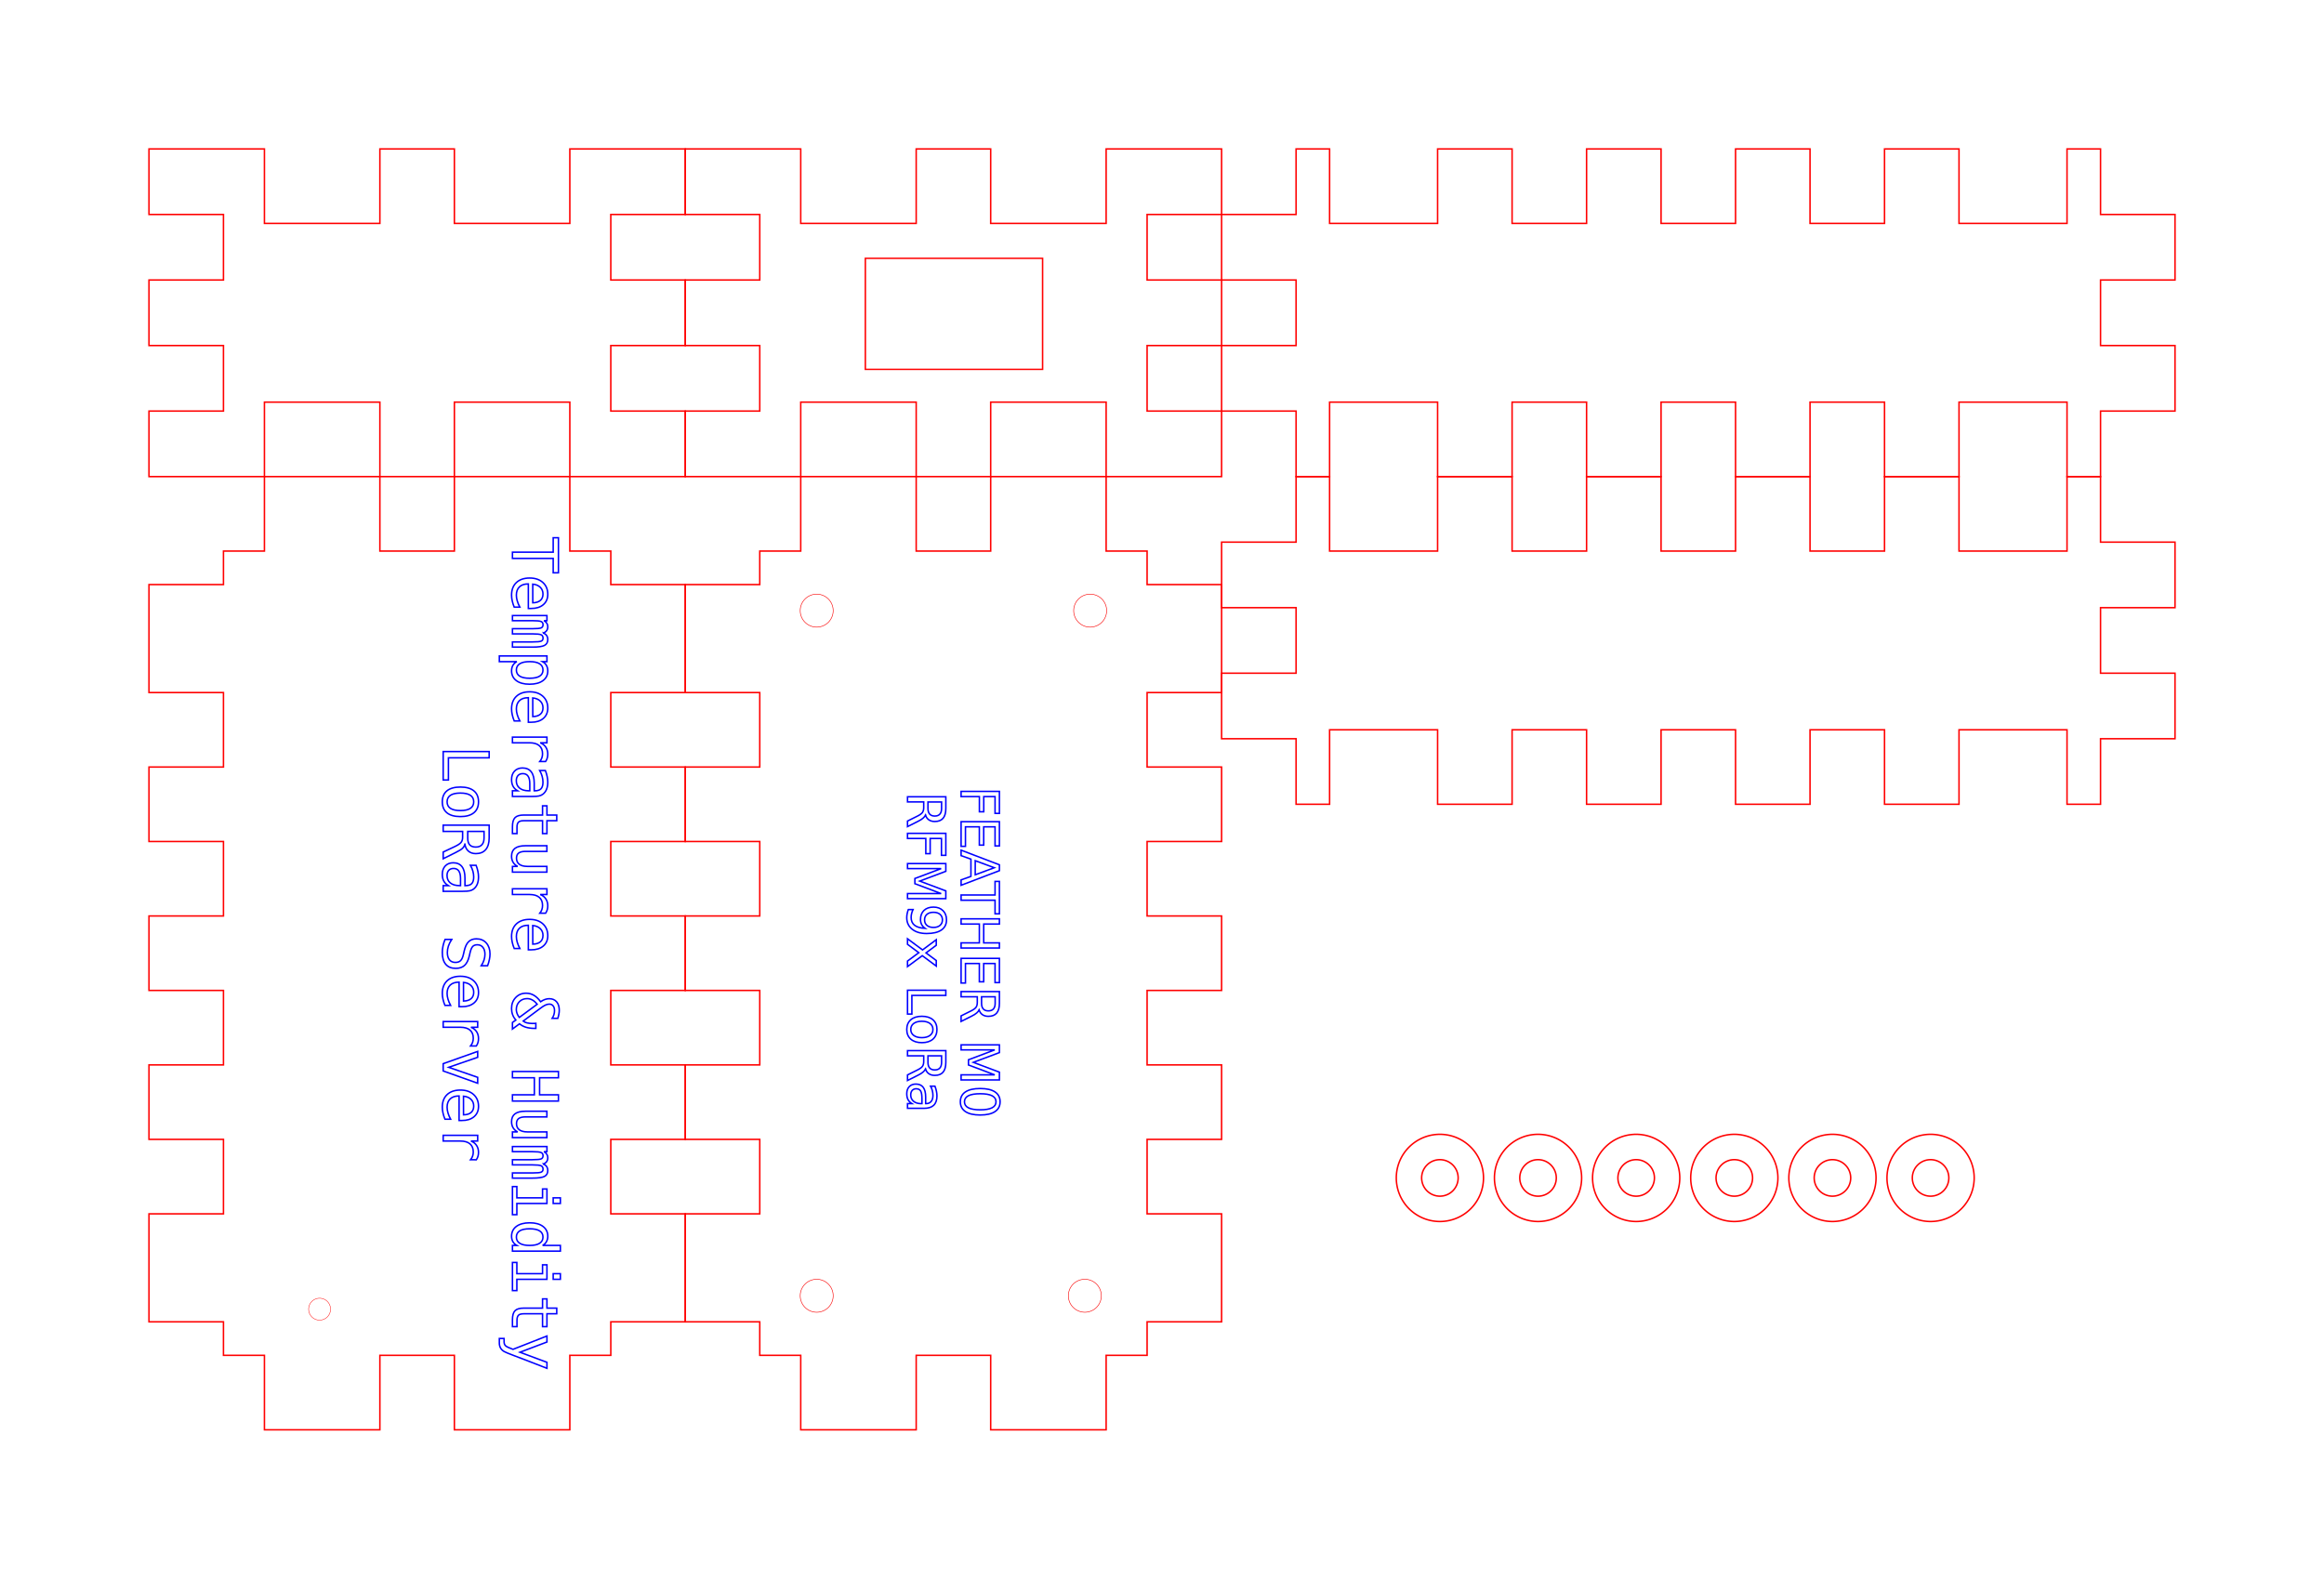 <?xml version="1.0" encoding="UTF-8" standalone="no"?>
<svg
   xmlns:dc="http://purl.org/dc/elements/1.1/"
   xmlns:cc="http://creativecommons.org/ns#"
   xmlns:rdf="http://www.w3.org/1999/02/22-rdf-syntax-ns#"
   xmlns:svg="http://www.w3.org/2000/svg"
   xmlns="http://www.w3.org/2000/svg"
   id="svg26"
   viewBox=" 0 0 552.756 375.591"
   height="106mm"
   width="156mm"
   version="1.1">
  <defs
     id="defs30" />
  <!-- Front-->
  <!-- Back-->
  <!-- Left-->
  <!-- Right-->
  <!-- Top-->
  <!-- Bottom-->
  <g
     id="layer1">
    <g
       id="g4"
       transform="translate(35.433,35.433)"
       style="">
      <polygon
         id="polygon2"
         points="0, 0 27.461, 0 27.461, 17.717 54.921, 17.717 54.921, 0 72.638, 0 72.638, 17.717 100.099, 17.717 100.099, 0 127.559, 0 127.559, 15.591 109.843, 15.591 109.843, 31.181 127.559, 31.181 127.559, 46.772 109.843, 46.772 109.843, 62.362 127.559, 62.362 127.559, 77.953 100.099, 77.953 100.099, 60.236 72.638, 60.236 72.638, 77.953 54.921, 77.953 54.921, 60.236 27.461, 60.236 27.461, 77.953 0, 77.953 0, 62.362 17.717, 62.362 17.717, 46.772 0, 46.772 0, 31.181 17.717, 31.181 17.717, 15.591 0, 15.591 "
         style="stroke:#ff0000; fill:none; stroke-width:0.354" />
    </g>
    <g
       id="g8"
       transform="translate(162.992,35.433)"
       style="">
      <polygon
         id="polygon6"
         points="0, 0 27.461, 0 27.461, 17.717 54.921, 17.717 54.921, 0 72.638, 0 72.638, 17.717 100.099, 17.717 100.099, 0 127.559, 0 127.559, 15.591 109.843, 15.591 109.843, 31.181 127.559, 31.181 127.559, 46.772 109.843, 46.772 109.843, 62.362 127.559, 62.362 127.559, 77.953 100.099, 77.953 100.099, 60.236 72.638, 60.236 72.638, 77.953 54.921, 77.953 54.921, 60.236 27.461, 60.236 27.461, 77.953 0, 77.953 0, 62.362 17.717, 62.362 17.717, 46.772 0, 46.772 0, 31.181 17.717, 31.181 17.717, 15.591 0, 15.591 "
         style="stroke:#ff0000; fill:none; stroke-width:0.354" />
    </g>
    <g
       id="g12"
       transform="translate(290.551,35.433)"
       style="">
      <polygon
         id="polygon10"
         points="17.717, 0 25.689, 0 25.689, 17.717 51.378, 17.717 51.378, 0 69.095, 0 69.095, 17.717 86.811, 17.717 86.811, 0 104.528, 0 104.528, 17.717 122.244, 17.717 122.244, 0 139.961, 0 139.961, 17.717 157.677, 17.717 157.677, 0 175.394, 0 175.394, 17.717 201.083, 17.717 201.083, 0 209.055, 0 209.055, 15.591 226.772, 15.591 226.772, 31.181 209.055, 31.181 209.055, 46.772 226.772, 46.772 226.772, 62.362 209.055, 62.362 209.055, 77.953 201.083, 77.953 201.083, 60.236 175.394, 60.236 175.394, 77.953 157.677, 77.953 157.677, 60.236 139.961, 60.236 139.961, 77.953 122.244, 77.953 122.244, 60.236 104.528, 60.236 104.528, 77.953 86.811, 77.953 86.811, 60.236 69.095, 60.236 69.095, 77.953 51.378, 77.953 51.378, 60.236 25.689, 60.236 25.689, 77.953 17.717, 77.953 17.717, 62.362 0, 62.362 0, 46.772 17.717, 46.772 17.717, 31.181 0, 31.181 0, 15.591 17.717, 15.591 "
         style="stroke:#ff0000; fill:none; stroke-width:0.354" />
    </g>
    <g
       id="g16"
       transform="translate(290.551,113.386)"
       style="">
      <polygon
         id="polygon14"
         points="17.717, 0 25.689, 0 25.689, 17.717 51.378, 17.717 51.378, 0 69.095, 0 69.095, 17.717 86.811, 17.717 86.811, 0 104.528, 0 104.528, 17.717 122.244, 17.717 122.244, 0 139.961, 0 139.961, 17.717 157.677, 17.717 157.677, 0 175.394, 0 175.394, 17.717 201.083, 17.717 201.083, 0 209.055, 0 209.055, 15.591 226.772, 15.591 226.772, 31.181 209.055, 31.181 209.055, 46.772 226.772, 46.772 226.772, 62.362 209.055, 62.362 209.055, 77.953 201.083, 77.953 201.083, 60.236 175.394, 60.236 175.394, 77.953 157.677, 77.953 157.677, 60.236 139.961, 60.236 139.961, 77.953 122.244, 77.953 122.244, 60.236 104.528, 60.236 104.528, 77.953 86.811, 77.953 86.811, 60.236 69.095, 60.236 69.095, 77.953 51.378, 77.953 51.378, 60.236 25.689, 60.236 25.689, 77.953 17.717, 77.953 17.717, 62.362 0, 62.362 0, 46.772 17.717, 46.772 17.717, 31.181 0, 31.181 0, 15.591 17.717, 15.591 "
         style="stroke:#ff0000; fill:none; stroke-width:0.354" />
    </g>
    <g
       id="g20"
       transform="translate(35.433,113.386)"
       style="">
      <polygon
         id="polygon18"
         points="17.717, 17.717 27.461, 17.717 27.461, 0 54.921, 0 54.921, 17.717 72.638, 17.717 72.638, 0 100.099, 0 100.099, 17.717 109.843, 17.717 109.843, 25.689 127.559, 25.689 127.559, 51.378 109.843, 51.378 109.843, 69.095 127.559, 69.095 127.559, 86.811 109.843, 86.811 109.843, 104.528 127.559, 104.528 127.559, 122.244 109.843, 122.244 109.843, 139.961 127.559, 139.961 127.559, 157.677 109.843, 157.677 109.843, 175.394 127.559, 175.394 127.559, 201.083 109.843, 201.083 109.843, 209.055 100.099, 209.055 100.099, 226.772 72.638, 226.772 72.638, 209.055 54.921, 209.055 54.921, 226.772 27.461, 226.772 27.461, 209.055 17.717, 209.055 17.717, 201.083 0, 201.083 0, 175.394 17.717, 175.394 17.717, 157.677 0, 157.677 0, 139.961 17.717, 139.961 17.717, 122.244 0, 122.244 0, 104.528 17.717, 104.528 17.717, 86.811 0, 86.811 0, 69.095 17.717, 69.095 17.717, 51.378 0, 51.378 0, 25.689 17.717, 25.689 "
         style="stroke:#ff0000; fill:none; stroke-width:0.354" />
    </g>
    <g
       id="g24"
       transform="translate(162.992,113.386)"
       style="">
      <polygon
         id="polygon22"
         points="17.717, 17.717 27.461, 17.717 27.461, 0 54.921, 0 54.921, 17.717 72.638, 17.717 72.638, 0 100.099, 0 100.099, 17.717 109.843, 17.717 109.843, 25.689 127.559, 25.689 127.559, 51.378 109.843, 51.378 109.843, 69.095 127.559, 69.095 127.559, 86.811 109.843, 86.811 109.843, 104.528 127.559, 104.528 127.559, 122.244 109.843, 122.244 109.843, 139.961 127.559, 139.961 127.559, 157.677 109.843, 157.677 109.843, 175.394 127.559, 175.394 127.559, 201.083 109.843, 201.083 109.843, 209.055 100.099, 209.055 100.099, 226.772 72.638, 226.772 72.638, 209.055 54.921, 209.055 54.921, 226.772 27.461, 226.772 27.461, 209.055 17.717, 209.055 17.717, 201.083 0, 201.083 0, 175.394 17.717, 175.394 17.717, 157.677 0, 157.677 0, 139.961 17.717, 139.961 17.717, 122.244 0, 122.244 0, 104.528 17.717, 104.528 17.717, 86.811 0, 86.811 0, 69.095 17.717, 69.095 17.717, 51.378 0, 51.378 0, 25.689 17.717, 25.689 "
         style="stroke:#ff0000; fill:none; stroke-width:0.354" />
    </g>
    <g
       transform="matrix(0,-0.944,1,0,-54.428,795.636)"
       id="g1007"
       style="display:inline">
      <path
         id="rect1003"
         d="m 749.747,260.248 h 27.984 v 42.158 h -27.984 z"
         style="opacity:0.99;fill:none;fill-opacity:1;stroke:#ff0000;stroke-width:0.354;stroke-miterlimit:4;stroke-dasharray:none;stroke-opacity:1" />
    </g>
    <g
       id="g999"
       transform="rotate(90,595.276,131.245)"
       style="display:inline">
      <g
         id="g937"
         transform="translate(-46.206,-9.854)">
        <path
           id="path872"
           d="m 659.432,477.081 a 3.92,3.92 0 0 1 -3.92,3.92 3.92,3.92 0 0 1 -3.92,-3.92 3.92,3.92 0 0 1 3.92,-3.92 3.92,3.92 0 0 1 3.92,3.92 z"
           style="fill:none;fill-opacity:1;stroke:#f90000;stroke-width:0.133;stroke-miterlimit:4;stroke-dasharray:none;stroke-opacity:1" />
        <path
           id="path872-3"
           d="m 659.432,542.126 a 3.92,3.92 0 0 1 -3.92,3.92 3.92,3.92 0 0 1 -3.92,-3.92 3.92,3.92 0 0 1 3.92,-3.92 3.92,3.92 0 0 1 3.92,3.92 z"
           style="fill:none;fill-opacity:1;stroke:#f90000;stroke-width:0.133;stroke-miterlimit:4;stroke-dasharray:none;stroke-opacity:1" />
        <path
           id="path872-3-7"
           d="m 822.424,542.126 a 3.92,3.92 0 0 1 -3.92,3.92 3.92,3.92 0 0 1 -3.92,-3.92 3.92,3.92 0 0 1 3.92,-3.92 3.92,3.92 0 0 1 3.92,3.92 z"
           style="fill:none;fill-opacity:1;stroke:#f90000;stroke-width:0.133;stroke-miterlimit:4;stroke-dasharray:none;stroke-opacity:1" />
        <path
           id="path872-3-5"
           d="m 822.424,478.347 a 3.92,3.92 0 0 1 -3.92,3.92 3.92,3.92 0 0 1 -3.92,-3.92 3.92,3.92 0 0 1 3.92,-3.92 3.92,3.92 0 0 1 3.92,3.92 z"
           style="fill:none;fill-opacity:1;stroke:#f90000;stroke-width:0.133;stroke-miterlimit:4;stroke-dasharray:none;stroke-opacity:1" />
      </g>
      <g
         id="text972"
         style="font-style:normal;font-weight:normal;font-size:37.5px;line-height:6.25px;font-family:sans-serif;letter-spacing:0px;word-spacing:0px;fill:none;fill-opacity:1;stroke:#0000ff;stroke-width:0.354;stroke-miterlimit:4;stroke-dasharray:none;stroke-opacity:1"
         aria-label="FEATHER M0 RFM9x LoRa">
        <path
           id="path1148"
           style="font-size:12.5px;line-height:6.25px;text-align:center;text-anchor:middle;fill:none;stroke:#0000ff;stroke-width:0.354;stroke-miterlimit:4;stroke-dasharray:none;stroke-opacity:1"
           d="m 652.308,488.815 h 5.237 v 1.038 h -4.004 v 2.686 h 3.613 v 1.038 h -3.613 v 4.352 h -1.233 z" />
        <path
           id="path1150"
           style="font-size:12.5px;line-height:6.25px;text-align:center;text-anchor:middle;fill:none;stroke:#0000ff;stroke-width:0.354;stroke-miterlimit:4;stroke-dasharray:none;stroke-opacity:1"
           d="m 659.51,488.815 h 5.762 v 1.038 h -4.529 v 2.698 h 4.34 v 1.038 h -4.34 v 3.302 h 4.639 v 1.038 h -5.872 z" />
        <path
           id="path1152"
           style="font-size:12.5px;line-height:6.25px;text-align:center;text-anchor:middle;fill:none;stroke:#0000ff;stroke-width:0.354;stroke-miterlimit:4;stroke-dasharray:none;stroke-opacity:1"
           d="m 670.466,490.03 -1.672,4.535 h 3.351 z m -0.696,-1.215 h 1.398 l 3.473,9.113 h -1.282 l -0.83,-2.338 h -4.108 l -0.83,2.338 h -1.3 z" />
        <path
           id="path1154"
           style="font-size:12.5px;line-height:6.25px;text-align:center;text-anchor:middle;fill:none;stroke:#0000ff;stroke-width:0.354;stroke-miterlimit:4;stroke-dasharray:none;stroke-opacity:1"
           d="m 673.725,488.815 h 7.709 v 1.038 h -3.235 v 8.075 h -1.239 v -8.075 h -3.235 z" />
        <path
           id="path1156"
           style="font-size:12.5px;line-height:6.25px;text-align:center;text-anchor:middle;fill:none;stroke:#0000ff;stroke-width:0.354;stroke-miterlimit:4;stroke-dasharray:none;stroke-opacity:1"
           d="m 682.63,488.815 h 1.233 v 3.735 h 4.48 v -3.735 h 1.233 v 9.113 h -1.233 v -4.34 h -4.48 v 4.34 h -1.233 z" />
        <path
           id="path1158"
           style="font-size:12.5px;line-height:6.25px;text-align:center;text-anchor:middle;fill:none;stroke:#0000ff;stroke-width:0.354;stroke-miterlimit:4;stroke-dasharray:none;stroke-opacity:1"
           d="m 692.029,488.815 h 5.762 v 1.038 h -4.529 v 2.698 h 4.34 v 1.038 h -4.34 v 3.302 h 4.639 v 1.038 h -5.872 z" />
        <path
           id="path1160"
           style="font-size:12.5px;line-height:6.25px;text-align:center;text-anchor:middle;fill:none;stroke:#0000ff;stroke-width:0.354;stroke-miterlimit:4;stroke-dasharray:none;stroke-opacity:1"
           d="m 704.261,493.655 q 0.397,0.134 0.769,0.574 0.378,0.439 0.757,1.208 l 1.251,2.49 h -1.324 l -1.166,-2.338 q -0.452,-0.916 -0.879,-1.215 -0.421,-0.299 -1.154,-0.299 h -1.343 v 3.851 h -1.233 v -9.113 h 2.783 q 1.563,0 2.332,0.653 0.769,0.653 0.769,1.971 0,0.861 -0.403,1.428 -0.397,0.568 -1.16,0.787 z m -3.088,-3.827 v 3.235 h 1.55 q 0.891,0 1.343,-0.409 0.458,-0.415 0.458,-1.215 0,-0.8 -0.458,-1.202 -0.452,-0.409 -1.343,-0.409 z" />
        <path
           id="path1162"
           style="font-size:12.5px;line-height:6.25px;text-align:center;text-anchor:middle;fill:none;stroke:#0000ff;stroke-width:0.354;stroke-miterlimit:4;stroke-dasharray:none;stroke-opacity:1"
           d="m 712.61,488.815 h 1.837 l 2.325,6.201 2.338,-6.201 h 1.837 v 9.113 h -1.202 v -8.002 l -2.35,6.25 h -1.239 l -2.35,-6.25 v 8.002 h -1.196 z" />
        <path
           id="path1164"
           style="font-size:12.5px;line-height:6.25px;text-align:center;text-anchor:middle;fill:none;stroke:#0000ff;stroke-width:0.354;stroke-miterlimit:4;stroke-dasharray:none;stroke-opacity:1"
           d="m 726.148,489.627 q -0.952,0 -1.434,0.94 -0.476,0.934 -0.476,2.814 0,1.874 0.476,2.814 0.482,0.934 1.434,0.934 0.958,0 1.434,-0.934 0.482,-0.94 0.482,-2.814 0,-1.88 -0.482,-2.814 -0.476,-0.94 -1.434,-0.94 z m 0,-0.977 q 1.532,0 2.338,1.215 0.812,1.208 0.812,3.516 0,2.301 -0.812,3.516 -0.806,1.208 -2.338,1.208 -1.532,0 -2.344,-1.208 -0.806,-1.215 -0.806,-3.516 0,-2.307 0.806,-3.516 0.812,-1.215 2.344,-1.215 z" />
        <path
           id="path1166"
           style="font-size:12.5px;line-height:6.25px;text-align:center;text-anchor:middle;fill:none;stroke:#0000ff;stroke-width:0.354;stroke-miterlimit:4;stroke-dasharray:none;stroke-opacity:1"
           d="m 657.911,506.399 q 0.397,0.134 0.769,0.574 0.378,0.439 0.757,1.208 l 1.251,2.49 h -1.324 l -1.166,-2.338 q -0.452,-0.916 -0.879,-1.215 -0.421,-0.299 -1.154,-0.299 h -1.343 v 3.851 h -1.233 v -9.113 h 2.783 q 1.562,0 2.332,0.653 0.769,0.653 0.769,1.971 0,0.861 -0.403,1.428 -0.397,0.568 -1.16,0.787 z m -3.088,-3.827 v 3.235 h 1.55 q 0.891,0 1.343,-0.409 0.458,-0.415 0.458,-1.215 0,-0.8 -0.458,-1.202 -0.452,-0.409 -1.343,-0.409 z" />
        <path
           id="path1168"
           style="font-size:12.5px;line-height:6.25px;text-align:center;text-anchor:middle;fill:none;stroke:#0000ff;stroke-width:0.354;stroke-miterlimit:4;stroke-dasharray:none;stroke-opacity:1"
           d="m 662.281,501.559 h 5.237 v 1.038 h -4.004 v 2.686 h 3.613 v 1.038 h -3.613 v 4.352 h -1.233 z" />
        <path
           id="path1170"
           style="font-size:12.5px;line-height:6.25px;text-align:center;text-anchor:middle;fill:none;stroke:#0000ff;stroke-width:0.354;stroke-miterlimit:4;stroke-dasharray:none;stroke-opacity:1"
           d="m 669.483,501.559 h 1.837 l 2.325,6.201 2.338,-6.201 h 1.837 v 9.113 h -1.202 v -8.002 l -2.35,6.25 h -1.239 l -2.35,-6.25 v 8.002 h -1.196 z" />
        <path
           id="path1172"
           style="font-size:12.5px;line-height:6.25px;text-align:center;text-anchor:middle;fill:none;stroke:#0000ff;stroke-width:0.354;stroke-miterlimit:4;stroke-dasharray:none;stroke-opacity:1"
           d="m 680.42,510.483 v -1.123 q 0.464,0.22 0.94,0.336 0.476,0.116 0.934,0.116 1.221,0 1.862,-0.818 0.647,-0.824 0.739,-2.496 -0.354,0.525 -0.897,0.806 -0.543,0.281 -1.202,0.281 -1.367,0 -2.167,-0.824 -0.793,-0.83 -0.793,-2.264 0,-1.404 0.83,-2.252 0.83,-0.848 2.209,-0.848 1.581,0 2.411,1.215 0.836,1.208 0.836,3.516 0,2.155 -1.025,3.442 -1.019,1.282 -2.747,1.282 -0.464,0 -0.94,-0.092 -0.476,-0.092 -0.989,-0.275 z m 2.454,-3.864 q 0.83,0 1.312,-0.568 0.488,-0.568 0.488,-1.556 0,-0.983 -0.488,-1.55 -0.482,-0.574 -1.312,-0.574 -0.83,0 -1.318,0.574 -0.482,0.568 -0.482,1.55 0,0.989 0.482,1.556 0.488,0.568 1.318,0.568 z" />
        <path
           id="path1174"
           style="font-size:12.5px;line-height:6.25px;text-align:center;text-anchor:middle;fill:none;stroke:#0000ff;stroke-width:0.354;stroke-miterlimit:4;stroke-dasharray:none;stroke-opacity:1"
           d="m 693.866,503.836 -2.472,3.326 2.6,3.51 h -1.324 l -1.99,-2.686 -1.99,2.686 h -1.324 l 2.655,-3.577 -2.429,-3.259 h 1.324 l 1.813,2.435 1.813,-2.435 z" />
        <path
           id="path1176"
           style="font-size:12.5px;line-height:6.25px;text-align:center;text-anchor:middle;fill:none;stroke:#0000ff;stroke-width:0.354;stroke-miterlimit:4;stroke-dasharray:none;stroke-opacity:1"
           d="m 699.61,501.559 h 1.233 v 8.075 h 4.437 v 1.038 h -5.67 z" />
        <path
           id="path1178"
           style="font-size:12.5px;line-height:6.25px;text-align:center;text-anchor:middle;fill:none;stroke:#0000ff;stroke-width:0.354;stroke-miterlimit:4;stroke-dasharray:none;stroke-opacity:1"
           d="m 708.948,504.623 q -0.903,0 -1.428,0.708 -0.525,0.702 -0.525,1.929 0,1.227 0.519,1.935 0.525,0.702 1.434,0.702 0.897,0 1.422,-0.708 0.525,-0.708 0.525,-1.929 0,-1.215 -0.525,-1.923 -0.525,-0.714 -1.422,-0.714 z m 0,-0.952 q 1.465,0 2.301,0.952 0.836,0.952 0.836,2.637 0,1.678 -0.836,2.637 -0.836,0.952 -2.301,0.952 -1.471,0 -2.307,-0.952 -0.83,-0.958 -0.83,-2.637 0,-1.685 0.83,-2.637 0.836,-0.952 2.307,-0.952 z" />
        <path
           id="path1180"
           style="font-size:12.5px;line-height:6.25px;text-align:center;text-anchor:middle;fill:none;stroke:#0000ff;stroke-width:0.354;stroke-miterlimit:4;stroke-dasharray:none;stroke-opacity:1"
           d="m 718.311,506.399 q 0.397,0.134 0.769,0.574 0.378,0.439 0.757,1.208 l 1.251,2.49 h -1.324 l -1.166,-2.338 q -0.452,-0.916 -0.879,-1.215 -0.421,-0.299 -1.154,-0.299 h -1.343 v 3.851 h -1.233 v -9.113 h 2.783 q 1.562,0 2.332,0.653 0.769,0.653 0.769,1.971 0,0.861 -0.403,1.428 -0.397,0.568 -1.16,0.787 z m -3.088,-3.827 v 3.235 h 1.55 q 0.891,0 1.343,-0.409 0.458,-0.415 0.458,-1.215 0,-0.8 -0.458,-1.202 -0.452,-0.409 -1.343,-0.409 z" />
        <path
           id="path1182"
           style="font-size:12.5px;line-height:6.25px;text-align:center;text-anchor:middle;fill:none;stroke:#0000ff;stroke-width:0.354;stroke-miterlimit:4;stroke-dasharray:none;stroke-opacity:1"
           d="m 725.47,507.236 q -1.361,0 -1.886,0.311 -0.525,0.311 -0.525,1.062 0,0.598 0.391,0.952 0.397,0.348 1.074,0.348 0.934,0 1.495,-0.659 0.568,-0.665 0.568,-1.764 v -0.25 z m 2.24,-0.464 v 3.9 h -1.123 v -1.038 q -0.385,0.623 -0.958,0.922 -0.574,0.293 -1.404,0.293 -1.05,0 -1.672,-0.586 -0.616,-0.592 -0.616,-1.581 0,-1.154 0.769,-1.74 0.775,-0.586 2.307,-0.586 h 1.575 v -0.11 q 0,-0.775 -0.513,-1.196 -0.507,-0.427 -1.428,-0.427 -0.586,0 -1.141,0.14 -0.555,0.14 -1.068,0.421 v -1.038 q 0.616,-0.238 1.196,-0.354 0.58,-0.122 1.129,-0.122 1.483,0 2.216,0.769 0.732,0.769 0.732,2.332 z" />
      </g>
    </g>
    <g
       id="g1757"
       transform="translate(0.253,-1755.751)"
       style="">
      <path
         style="display:inline;fill:none;fill-opacity:1;stroke:#ff0000;stroke-width:0.104;stroke-miterlimit:4;stroke-dasharray:none;stroke-opacity:1"
         d="m 78.366,2067.211 a 2.605,2.605 0 0 1 -2.605,2.605 2.605,2.605 0 0 1 -2.605,-2.605 2.605,2.605 0 0 1 2.605,-2.605 2.605,2.605 0 0 1 2.605,2.605 z"
         id="path947" />
      <g
         id="text959"
         style="font-style:normal;font-weight:normal;font-size:37.5px;line-height:10.63px;font-family:sans-serif;letter-spacing:0px;word-spacing:0px;fill:none;fill-opacity:1;stroke:#0000ff;stroke-width:0.354;stroke-miterlimit:4;stroke-dasharray:none;stroke-opacity:1"
         transform="rotate(90)"
         aria-label="Temperature &amp; Humidity LoRa Server">
        <path
           id="path1194"
           style="font-style:normal;font-variant:normal;font-weight:normal;font-stretch:normal;font-size:15px;line-height:10.63px;font-family:monospace;-inkscape-font-specification:monospace;text-align:center;text-anchor:middle;fill:none;stroke:#0000ff;stroke-width:0.354;stroke-miterlimit:4;stroke-dasharray:none;stroke-opacity:1"
           d="m 1883.686,-132.568 h 8.342 v 1.245 h -3.421 v 9.69 h -1.487 v -9.69 h -3.435 z" />
        <path
           id="path1196"
           style="font-style:normal;font-variant:normal;font-weight:normal;font-stretch:normal;font-size:15px;line-height:10.63px;font-family:monospace;-inkscape-font-specification:monospace;text-align:center;text-anchor:middle;fill:none;stroke:#0000ff;stroke-width:0.354;stroke-miterlimit:4;stroke-dasharray:none;stroke-opacity:1"
           d="m 1900.509,-126.071 v 0.659 h -5.837 v 0.044 q 0,1.34 0.696,2.073 0.703,0.732 1.978,0.732 0.645,0 1.348,-0.205 0.703,-0.205 1.502,-0.623 v 1.34 q -0.769,0.315 -1.487,0.469 -0.711,0.161 -1.377,0.161 -1.912,0 -2.988,-1.143 -1.077,-1.15 -1.077,-3.164 0,-1.963 1.055,-3.135 1.055,-1.172 2.812,-1.172 1.567,0 2.468,1.062 0.908,1.062 0.908,2.9 z m -1.348,-0.396 q -0.029,-1.187 -0.564,-1.802 -0.527,-0.623 -1.524,-0.623 -0.974,0 -1.604,0.645 -0.63,0.645 -0.747,1.787 z" />
        <path
           id="path1198"
           style="font-style:normal;font-variant:normal;font-weight:normal;font-stretch:normal;font-size:15px;line-height:10.63px;font-family:monospace;-inkscape-font-specification:monospace;text-align:center;text-anchor:middle;fill:none;stroke:#0000ff;stroke-width:0.354;stroke-miterlimit:4;stroke-dasharray:none;stroke-opacity:1"
           d="m 1906.339,-129.001 q 0.249,-0.527 0.63,-0.776 0.388,-0.256 0.93,-0.256 0.989,0 1.392,0.769 0.41,0.762 0.41,2.878 v 4.753 h -1.23 v -4.695 q 0,-1.736 -0.198,-2.153 -0.19,-0.425 -0.703,-0.425 -0.586,0 -0.806,0.454 -0.212,0.447 -0.212,2.124 v 4.695 h -1.23 v -4.695 q 0,-1.758 -0.212,-2.168 -0.205,-0.41 -0.747,-0.41 -0.535,0 -0.747,0.454 -0.205,0.447 -0.205,2.124 v 4.695 h -1.223 v -8.203 h 1.223 v 0.703 q 0.242,-0.439 0.601,-0.667 0.366,-0.234 0.828,-0.234 0.557,0 0.923,0.256 0.373,0.256 0.579,0.776 z" />
        <path
           id="path1200"
           style="font-style:normal;font-variant:normal;font-weight:normal;font-stretch:normal;font-size:15px;line-height:10.63px;font-family:monospace;-inkscape-font-specification:monospace;text-align:center;text-anchor:middle;fill:none;stroke:#0000ff;stroke-width:0.354;stroke-miterlimit:4;stroke-dasharray:none;stroke-opacity:1"
           d="m 1913.158,-122.666 v 4.153 h -1.355 v -11.323 h 1.355 v 1.047 q 0.337,-0.608 0.894,-0.923 0.564,-0.322 1.296,-0.322 1.487,0 2.329,1.15 0.85,1.15 0.85,3.186 0,2 -0.85,3.142 -0.85,1.135 -2.329,1.135 -0.747,0 -1.311,-0.315 -0.557,-0.322 -0.879,-0.93 z m 3.955,-3.062 q 0,-1.567 -0.498,-2.366 -0.491,-0.798 -1.465,-0.798 -0.981,0 -1.487,0.806 -0.505,0.798 -0.505,2.358 0,1.553 0.505,2.358 0.505,0.806 1.487,0.806 0.974,0 1.465,-0.798 0.498,-0.798 0.498,-2.366 z" />
        <path
           id="path1202"
           style="font-style:normal;font-variant:normal;font-weight:normal;font-stretch:normal;font-size:15px;line-height:10.63px;font-family:monospace;-inkscape-font-specification:monospace;text-align:center;text-anchor:middle;fill:none;stroke:#0000ff;stroke-width:0.354;stroke-miterlimit:4;stroke-dasharray:none;stroke-opacity:1"
           d="m 1927.58,-126.071 v 0.659 h -5.837 v 0.044 q 0,1.34 0.696,2.073 0.703,0.732 1.978,0.732 0.644,0 1.348,-0.205 0.703,-0.205 1.502,-0.623 v 1.34 q -0.769,0.315 -1.487,0.469 -0.711,0.161 -1.377,0.161 -1.912,0 -2.988,-1.143 -1.077,-1.15 -1.077,-3.164 0,-1.963 1.055,-3.135 1.055,-1.172 2.812,-1.172 1.567,0 2.468,1.062 0.908,1.062 0.908,2.9 z m -1.348,-0.396 q -0.029,-1.187 -0.564,-1.802 -0.527,-0.623 -1.523,-0.623 -0.974,0 -1.604,0.645 -0.63,0.645 -0.747,1.787 z" />
        <path
           id="path1204"
           style="font-style:normal;font-variant:normal;font-weight:normal;font-stretch:normal;font-size:15px;line-height:10.63px;font-family:monospace;-inkscape-font-specification:monospace;text-align:center;text-anchor:middle;fill:none;stroke:#0000ff;stroke-width:0.354;stroke-miterlimit:4;stroke-dasharray:none;stroke-opacity:1"
           d="m 1936.918,-128.144 q -0.432,-0.337 -0.879,-0.491 -0.447,-0.154 -0.981,-0.154 -1.26,0 -1.926,0.791 -0.666,0.791 -0.666,2.285 v 4.08 h -1.355 v -8.203 h 1.355 v 1.604 q 0.337,-0.872 1.033,-1.333 0.703,-0.469 1.663,-0.469 0.498,0 0.93,0.125 0.432,0.125 0.828,0.388 z" />
        <path
           id="path1206"
           style="font-style:normal;font-variant:normal;font-weight:normal;font-stretch:normal;font-size:15px;line-height:10.63px;font-family:monospace;-inkscape-font-specification:monospace;text-align:center;text-anchor:middle;fill:none;stroke:#0000ff;stroke-width:0.354;stroke-miterlimit:4;stroke-dasharray:none;stroke-opacity:1"
           d="m 1942.623,-125.756 h -0.447 q -1.179,0 -1.78,0.417 -0.593,0.41 -0.593,1.23 0,0.74 0.447,1.15 0.447,0.41 1.238,0.41 1.113,0 1.75,-0.769 0.637,-0.776 0.645,-2.139 v -0.3 z m 2.615,-0.557 v 4.68 h -1.355 v -1.216 q -0.432,0.732 -1.091,1.084 -0.652,0.344 -1.589,0.344 -1.252,0 -2,-0.703 -0.747,-0.71 -0.747,-1.897 0,-1.37 0.915,-2.08 0.923,-0.71 2.703,-0.71 h 1.809 v -0.212 q -0.01,-0.981 -0.498,-1.421 -0.491,-0.447 -1.567,-0.447 -0.688,0 -1.392,0.198 -0.703,0.198 -1.37,0.579 v -1.348 q 0.747,-0.286 1.428,-0.425 0.689,-0.146 1.333,-0.146 1.018,0 1.736,0.3 0.725,0.3 1.172,0.901 0.278,0.366 0.396,0.908 0.117,0.535 0.117,1.611 z" />
        <path
           id="path1208"
           style="font-style:normal;font-variant:normal;font-weight:normal;font-stretch:normal;font-size:15px;line-height:10.63px;font-family:monospace;-inkscape-font-specification:monospace;text-align:center;text-anchor:middle;fill:none;stroke:#0000ff;stroke-width:0.354;stroke-miterlimit:4;stroke-dasharray:none;stroke-opacity:1"
           d="m 1951.002,-132.165 v 2.329 h 3.062 v 1.047 h -3.062 v 4.453 q 0,0.908 0.344,1.267 0.344,0.359 1.201,0.359 h 1.516 v 1.077 h -1.648 q -1.516,0 -2.139,-0.608 -0.623,-0.608 -0.623,-2.095 v -4.453 h -2.19 v -1.047 h 2.19 v -2.329 z" />
        <path
           id="path1210"
           style="font-style:normal;font-variant:normal;font-weight:normal;font-stretch:normal;font-size:15px;line-height:10.63px;font-family:monospace;-inkscape-font-specification:monospace;text-align:center;text-anchor:middle;fill:none;stroke:#0000ff;stroke-width:0.354;stroke-miterlimit:4;stroke-dasharray:none;stroke-opacity:1"
           d="m 1956.957,-124.738 v -5.083 h 1.348 v 5.083 q 0,1.106 0.388,1.626 0.396,0.52 1.216,0.52 0.952,0 1.458,-0.666 0.505,-0.674 0.505,-1.926 v -4.636 h 1.355 v 8.188 h -1.355 v -1.23 q -0.359,0.71 -0.982,1.077 -0.615,0.366 -1.443,0.366 -1.26,0 -1.875,-0.82 -0.615,-0.828 -0.615,-2.498 z" />
        <path
           id="path1212"
           style="font-style:normal;font-variant:normal;font-weight:normal;font-stretch:normal;font-size:15px;line-height:10.63px;font-family:monospace;-inkscape-font-specification:monospace;text-align:center;text-anchor:middle;fill:none;stroke:#0000ff;stroke-width:0.354;stroke-miterlimit:4;stroke-dasharray:none;stroke-opacity:1"
           d="m 1973.012,-128.144 q -0.432,-0.337 -0.879,-0.491 -0.447,-0.154 -0.981,-0.154 -1.26,0 -1.926,0.791 -0.666,0.791 -0.666,2.285 v 4.08 h -1.355 v -8.203 h 1.355 v 1.604 q 0.337,-0.872 1.033,-1.333 0.703,-0.469 1.663,-0.469 0.498,0 0.93,0.125 0.432,0.125 0.828,0.388 z" />
        <path
           id="path1214"
           style="font-style:normal;font-variant:normal;font-weight:normal;font-stretch:normal;font-size:15px;line-height:10.63px;font-family:monospace;-inkscape-font-specification:monospace;text-align:center;text-anchor:middle;fill:none;stroke:#0000ff;stroke-width:0.354;stroke-miterlimit:4;stroke-dasharray:none;stroke-opacity:1"
           d="m 1981.72,-126.071 v 0.659 h -5.837 v 0.044 q 0,1.34 0.696,2.073 0.703,0.732 1.978,0.732 0.644,0 1.348,-0.205 0.703,-0.205 1.502,-0.623 v 1.34 q -0.769,0.315 -1.487,0.469 -0.711,0.161 -1.377,0.161 -1.912,0 -2.988,-1.143 -1.077,-1.15 -1.077,-3.164 0,-1.963 1.055,-3.135 1.055,-1.172 2.812,-1.172 1.567,0 2.468,1.062 0.908,1.062 0.908,2.9 z m -1.348,-0.396 q -0.029,-1.187 -0.564,-1.802 -0.527,-0.623 -1.523,-0.623 -0.974,0 -1.604,0.645 -0.63,0.645 -0.747,1.787 z" />
        <path
           id="path1216"
           style="font-style:normal;font-variant:normal;font-weight:normal;font-stretch:normal;font-size:15px;line-height:10.63px;font-family:monospace;-inkscape-font-specification:monospace;text-align:center;text-anchor:middle;fill:none;stroke:#0000ff;stroke-width:0.354;stroke-miterlimit:4;stroke-dasharray:none;stroke-opacity:1"
           d="m 1995.629,-128.276 3.047,4.094 q 0.286,-0.359 0.425,-0.908 0.139,-0.549 0.139,-1.311 0,-0.234 -0.022,-0.747 l -0.01,-0.051 h 1.201 v 0.286 q 0,1.179 -0.271,2.073 -0.271,0.886 -0.82,1.531 l 1.245,1.677 h -1.56 l -0.571,-0.798 q -0.608,0.513 -1.289,0.762 -0.681,0.249 -1.458,0.249 -1.582,0 -2.615,-0.981 -1.033,-0.989 -1.033,-2.483 0,-1.003 0.505,-1.86 0.505,-0.857 1.524,-1.589 -0.366,-0.527 -0.542,-1.033 -0.176,-0.505 -0.176,-1.025 0,-1.099 0.725,-1.736 0.732,-0.637 2,-0.637 0.476,0 0.952,0.088 0.483,0.088 0.996,0.256 v 1.34 q -0.432,-0.286 -0.893,-0.417 -0.454,-0.139 -0.96,-0.139 -0.71,0 -1.121,0.337 -0.41,0.33 -0.41,0.894 0,0.432 0.212,0.908 0.212,0.469 0.776,1.223 z m -0.96,0.762 q -0.674,0.535 -1.011,1.135 -0.33,0.593 -0.33,1.267 0,1.106 0.732,1.838 0.733,0.725 1.868,0.725 0.308,0 0.644,-0.088 0.337,-0.088 0.659,-0.256 0.198,-0.11 0.322,-0.19 0.132,-0.088 0.249,-0.183 z" />
        <path
           id="path1218"
           style="font-style:normal;font-variant:normal;font-weight:normal;font-stretch:normal;font-size:15px;line-height:10.63px;font-family:monospace;-inkscape-font-specification:monospace;text-align:center;text-anchor:middle;fill:none;stroke:#0000ff;stroke-width:0.354;stroke-miterlimit:4;stroke-dasharray:none;stroke-opacity:1"
           d="m 2010.673,-132.568 h 1.487 v 4.482 h 4.05 v -4.482 h 1.487 v 10.935 h -1.487 v -5.208 h -4.05 v 5.208 h -1.487 z" />
        <path
           id="path1220"
           style="font-style:normal;font-variant:normal;font-weight:normal;font-stretch:normal;font-size:15px;line-height:10.63px;font-family:monospace;-inkscape-font-specification:monospace;text-align:center;text-anchor:middle;fill:none;stroke:#0000ff;stroke-width:0.354;stroke-miterlimit:4;stroke-dasharray:none;stroke-opacity:1"
           d="m 2020.121,-124.738 v -5.083 h 1.348 v 5.083 q 0,1.106 0.388,1.626 0.396,0.52 1.216,0.52 0.952,0 1.458,-0.666 0.505,-0.674 0.505,-1.926 v -4.636 h 1.355 v 8.188 h -1.355 v -1.23 q -0.359,0.71 -0.982,1.077 -0.615,0.366 -1.443,0.366 -1.26,0 -1.875,-0.82 -0.615,-0.828 -0.615,-2.498 z" />
        <path
           id="path1222"
           style="font-style:normal;font-variant:normal;font-weight:normal;font-stretch:normal;font-size:15px;line-height:10.63px;font-family:monospace;-inkscape-font-specification:monospace;text-align:center;text-anchor:middle;fill:none;stroke:#0000ff;stroke-width:0.354;stroke-miterlimit:4;stroke-dasharray:none;stroke-opacity:1"
           d="m 2032.668,-129.001 q 0.249,-0.527 0.63,-0.776 0.388,-0.256 0.93,-0.256 0.989,0 1.392,0.769 0.41,0.762 0.41,2.878 v 4.753 h -1.23 v -4.695 q 0,-1.736 -0.198,-2.153 -0.19,-0.425 -0.703,-0.425 -0.586,0 -0.806,0.454 -0.212,0.447 -0.212,2.124 v 4.695 h -1.23 v -4.695 q 0,-1.758 -0.212,-2.168 -0.205,-0.41 -0.747,-0.41 -0.535,0 -0.747,0.454 -0.205,0.447 -0.205,2.124 v 4.695 h -1.223 v -8.203 h 1.223 v 0.703 q 0.242,-0.439 0.601,-0.667 0.366,-0.234 0.828,-0.234 0.557,0 0.923,0.256 0.373,0.256 0.579,0.776 z" />
        <path
           id="path1224"
           style="font-style:normal;font-variant:normal;font-weight:normal;font-stretch:normal;font-size:15px;line-height:10.63px;font-family:monospace;-inkscape-font-specification:monospace;text-align:center;text-anchor:middle;fill:none;stroke:#0000ff;stroke-width:0.354;stroke-miterlimit:4;stroke-dasharray:none;stroke-opacity:1"
           d="m 2038.615,-129.836 h 3.45 v 7.156 h 2.673 v 1.047 h -6.694 v -1.047 h 2.673 v -6.108 h -2.102 z m 2.102,-3.193 h 1.348 v 1.707 h -1.348 z" />
        <path
           id="path1226"
           style="font-style:normal;font-variant:normal;font-weight:normal;font-stretch:normal;font-size:15px;line-height:10.63px;font-family:monospace;-inkscape-font-specification:monospace;text-align:center;text-anchor:middle;fill:none;stroke:#0000ff;stroke-width:0.354;stroke-miterlimit:4;stroke-dasharray:none;stroke-opacity:1"
           d="m 2052.047,-128.789 v -4.241 h 1.348 v 11.396 h -1.348 v -1.033 q -0.337,0.608 -0.901,0.93 -0.557,0.315 -1.289,0.315 -1.487,0 -2.344,-1.15 -0.85,-1.157 -0.85,-3.186 0,-2 0.857,-3.135 0.857,-1.143 2.336,-1.143 0.74,0 1.304,0.322 0.564,0.315 0.886,0.923 z m -3.962,3.062 q 0,1.567 0.498,2.366 0.498,0.798 1.472,0.798 0.974,0 1.48,-0.806 0.513,-0.806 0.513,-2.358 0,-1.56 -0.513,-2.358 -0.505,-0.806 -1.48,-0.806 -0.974,0 -1.472,0.798 -0.498,0.798 -0.498,2.366 z" />
        <path
           id="path1228"
           style="font-style:normal;font-variant:normal;font-weight:normal;font-stretch:normal;font-size:15px;line-height:10.63px;font-family:monospace;-inkscape-font-specification:monospace;text-align:center;text-anchor:middle;fill:none;stroke:#0000ff;stroke-width:0.354;stroke-miterlimit:4;stroke-dasharray:none;stroke-opacity:1"
           d="m 2056.662,-129.836 h 3.45 v 7.156 h 2.673 v 1.047 h -6.694 v -1.047 h 2.673 v -6.108 h -2.102 z m 2.102,-3.193 h 1.348 v 1.707 h -1.348 z" />
        <path
           id="path1230"
           style="font-style:normal;font-variant:normal;font-weight:normal;font-stretch:normal;font-size:15px;line-height:10.63px;font-family:monospace;-inkscape-font-specification:monospace;text-align:center;text-anchor:middle;fill:none;stroke:#0000ff;stroke-width:0.354;stroke-miterlimit:4;stroke-dasharray:none;stroke-opacity:1"
           d="m 2068.307,-132.165 v 2.329 h 3.062 v 1.047 h -3.062 v 4.453 q 0,0.908 0.344,1.267 0.344,0.359 1.201,0.359 h 1.516 v 1.077 h -1.648 q -1.516,0 -2.139,-0.608 -0.623,-0.608 -0.623,-2.095 v -4.453 h -2.19 v -1.047 h 2.19 v -2.329 z" />
        <path
           id="path1232"
           style="font-style:normal;font-variant:normal;font-weight:normal;font-stretch:normal;font-size:15px;line-height:10.63px;font-family:monospace;-inkscape-font-specification:monospace;text-align:center;text-anchor:middle;fill:none;stroke:#0000ff;stroke-width:0.354;stroke-miterlimit:4;stroke-dasharray:none;stroke-opacity:1"
           d="m 2079.118,-124.27 q -0.337,0.857 -0.857,2.256 -0.725,1.934 -0.974,2.358 -0.337,0.571 -0.842,0.857 -0.505,0.286 -1.179,0.286 h -1.084 v -1.128 h 0.798 q 0.593,0 0.93,-0.344 0.337,-0.344 0.857,-1.78 l -3.171,-8.071 h 1.428 l 2.432,6.416 2.395,-6.416 h 1.428 z" />
        <path
           id="path1234"
           style="font-style:normal;font-variant:normal;font-weight:normal;font-stretch:normal;font-size:15px;line-height:10.63px;font-family:monospace;-inkscape-font-specification:monospace;text-align:center;text-anchor:middle;fill:none;stroke:#0000ff;stroke-width:0.354;stroke-miterlimit:4;stroke-dasharray:none;stroke-opacity:1"
           d="m 1934.545,-116.093 h 1.487 v 9.69 h 5.281 v 1.245 h -6.768 z" />
        <path
           id="path1236"
           style="font-style:normal;font-variant:normal;font-weight:normal;font-stretch:normal;font-size:15px;line-height:10.63px;font-family:monospace;-inkscape-font-specification:monospace;text-align:center;text-anchor:middle;fill:none;stroke:#0000ff;stroke-width:0.354;stroke-miterlimit:4;stroke-dasharray:none;stroke-opacity:1"
           d="m 1946.505,-112.417 q -1.025,0 -1.553,0.798 -0.527,0.798 -0.527,2.366 0,1.56 0.527,2.366 0.527,0.798 1.553,0.798 1.033,0 1.56,-0.798 0.527,-0.806 0.527,-2.366 0,-1.567 -0.527,-2.366 -0.527,-0.798 -1.56,-0.798 z m 0,-1.143 q 1.707,0 2.607,1.106 0.908,1.106 0.908,3.201 0,2.102 -0.901,3.208 -0.901,1.099 -2.615,1.099 -1.706,0 -2.607,-1.099 -0.901,-1.106 -0.901,-3.208 0,-2.095 0.901,-3.201 0.901,-1.106 2.607,-1.106 z" />
        <path
           id="path1238"
           style="font-style:normal;font-variant:normal;font-weight:normal;font-stretch:normal;font-size:15px;line-height:10.63px;font-family:monospace;-inkscape-font-specification:monospace;text-align:center;text-anchor:middle;fill:none;stroke:#0000ff;stroke-width:0.354;stroke-miterlimit:4;stroke-dasharray:none;stroke-opacity:1"
           d="m 1956.583,-110.322 q 0.571,0.146 0.974,0.557 0.403,0.403 1.003,1.619 l 1.487,2.988 h -1.589 l -1.304,-2.761 q -0.564,-1.179 -1.018,-1.516 -0.447,-0.344 -1.172,-0.344 h -1.414 v 4.622 h -1.487 v -10.935 h 3.047 q 1.802,0 2.761,0.813 0.96,0.813 0.96,2.351 0,1.084 -0.593,1.772 -0.586,0.681 -1.655,0.835 z m -3.032,-4.556 v 3.882 h 1.619 q 1.062,0 1.582,-0.476 0.52,-0.476 0.52,-1.458 0,-0.945 -0.557,-1.443 -0.549,-0.505 -1.604,-0.505 z" />
        <path
           id="path1240"
           style="font-style:normal;font-variant:normal;font-weight:normal;font-stretch:normal;font-size:15px;line-height:10.63px;font-family:monospace;-inkscape-font-specification:monospace;text-align:center;text-anchor:middle;fill:none;stroke:#0000ff;stroke-width:0.354;stroke-miterlimit:4;stroke-dasharray:none;stroke-opacity:1"
           d="m 1965.182,-109.282 h -0.447 q -1.179,0 -1.78,0.417 -0.593,0.41 -0.593,1.23 0,0.74 0.447,1.15 0.447,0.41 1.238,0.41 1.113,0 1.75,-0.769 0.637,-0.776 0.645,-2.139 v -0.3 z m 2.615,-0.557 v 4.68 h -1.355 v -1.216 q -0.432,0.732 -1.091,1.084 -0.652,0.344 -1.589,0.344 -1.252,0 -2,-0.703 -0.747,-0.71 -0.747,-1.897 0,-1.37 0.916,-2.08 0.923,-0.71 2.703,-0.71 h 1.809 v -0.212 q -0.01,-0.981 -0.498,-1.421 -0.491,-0.447 -1.567,-0.447 -0.689,0 -1.392,0.198 -0.703,0.198 -1.37,0.579 v -1.348 q 0.747,-0.286 1.428,-0.425 0.689,-0.146 1.333,-0.146 1.018,0 1.736,0.3 0.725,0.3 1.172,0.901 0.278,0.366 0.396,0.908 0.117,0.535 0.117,1.611 z" />
        <path
           id="path1242"
           style="font-style:normal;font-variant:normal;font-weight:normal;font-stretch:normal;font-size:15px;line-height:10.63px;font-family:monospace;-inkscape-font-specification:monospace;text-align:center;text-anchor:middle;fill:none;stroke:#0000ff;stroke-width:0.354;stroke-miterlimit:4;stroke-dasharray:none;stroke-opacity:1"
           d="m 1985.499,-115.72 v 1.501 q -0.674,-0.432 -1.355,-0.652 -0.674,-0.22 -1.362,-0.22 -1.047,0 -1.655,0.491 -0.608,0.483 -0.608,1.311 0,0.725 0.396,1.106 0.403,0.381 1.494,0.637 l 0.776,0.176 q 1.538,0.359 2.241,1.128 0.703,0.769 0.703,2.095 0,1.56 -0.967,2.38 -0.967,0.82 -2.812,0.82 -0.769,0 -1.545,-0.168 -0.776,-0.161 -1.56,-0.491 v -1.575 q 0.842,0.535 1.589,0.784 0.754,0.249 1.516,0.249 1.121,0 1.743,-0.498 0.623,-0.505 0.623,-1.406 0,-0.82 -0.432,-1.252 -0.425,-0.432 -1.487,-0.666 l -0.791,-0.183 q -1.524,-0.344 -2.212,-1.04 -0.688,-0.696 -0.688,-1.868 0,-1.465 0.981,-2.344 0.989,-0.886 2.622,-0.886 0.63,0 1.326,0.146 0.696,0.139 1.465,0.425 z" />
        <path
           id="path1244"
           style="font-style:normal;font-variant:normal;font-weight:normal;font-stretch:normal;font-size:15px;line-height:10.63px;font-family:monospace;-inkscape-font-specification:monospace;text-align:center;text-anchor:middle;fill:none;stroke:#0000ff;stroke-width:0.354;stroke-miterlimit:4;stroke-dasharray:none;stroke-opacity:1"
           d="m 1995.255,-109.597 v 0.659 h -5.837 v 0.044 q 0,1.34 0.696,2.073 0.703,0.732 1.978,0.732 0.644,0 1.348,-0.205 0.703,-0.205 1.501,-0.623 v 1.34 q -0.769,0.315 -1.487,0.469 -0.71,0.161 -1.377,0.161 -1.912,0 -2.988,-1.143 -1.077,-1.15 -1.077,-3.164 0,-1.963 1.055,-3.135 1.055,-1.172 2.812,-1.172 1.567,0 2.468,1.062 0.908,1.062 0.908,2.9 z m -1.348,-0.396 q -0.029,-1.187 -0.564,-1.802 -0.527,-0.623 -1.524,-0.623 -0.974,0 -1.604,0.645 -0.63,0.645 -0.747,1.787 z" />
        <path
           id="path1246"
           style="font-style:normal;font-variant:normal;font-weight:normal;font-stretch:normal;font-size:15px;line-height:10.63px;font-family:monospace;-inkscape-font-specification:monospace;text-align:center;text-anchor:middle;fill:none;stroke:#0000ff;stroke-width:0.354;stroke-miterlimit:4;stroke-dasharray:none;stroke-opacity:1"
           d="m 2004.594,-111.669 q -0.432,-0.337 -0.879,-0.491 -0.447,-0.154 -0.982,-0.154 -1.26,0 -1.926,0.791 -0.666,0.791 -0.666,2.285 v 4.08 h -1.355 v -8.203 h 1.355 v 1.604 q 0.337,-0.872 1.033,-1.333 0.703,-0.469 1.663,-0.469 0.498,0 0.93,0.125 0.432,0.125 0.828,0.388 z" />
        <path
           id="path1248"
           style="font-style:normal;font-variant:normal;font-weight:normal;font-stretch:normal;font-size:15px;line-height:10.63px;font-family:monospace;-inkscape-font-specification:monospace;text-align:center;text-anchor:middle;fill:none;stroke:#0000ff;stroke-width:0.354;stroke-miterlimit:4;stroke-dasharray:none;stroke-opacity:1"
           d="m 2005.89,-113.361 h 1.399 l 2.38,6.885 2.388,-6.885 h 1.399 l -2.915,8.203 h -1.736 z" />
        <path
           id="path1250"
           style="font-style:normal;font-variant:normal;font-weight:normal;font-stretch:normal;font-size:15px;line-height:10.63px;font-family:monospace;-inkscape-font-specification:monospace;text-align:center;text-anchor:middle;fill:none;stroke:#0000ff;stroke-width:0.354;stroke-miterlimit:4;stroke-dasharray:none;stroke-opacity:1"
           d="m 2022.326,-109.597 v 0.659 h -5.837 v 0.044 q 0,1.34 0.696,2.073 0.703,0.732 1.978,0.732 0.644,0 1.348,-0.205 0.703,-0.205 1.502,-0.623 v 1.34 q -0.769,0.315 -1.487,0.469 -0.711,0.161 -1.377,0.161 -1.912,0 -2.988,-1.143 -1.077,-1.15 -1.077,-3.164 0,-1.963 1.055,-3.135 1.055,-1.172 2.813,-1.172 1.567,0 2.468,1.062 0.908,1.062 0.908,2.9 z m -1.348,-0.396 q -0.029,-1.187 -0.564,-1.802 -0.527,-0.623 -1.523,-0.623 -0.974,0 -1.604,0.645 -0.63,0.645 -0.747,1.787 z" />
        <path
           id="path1252"
           style="font-style:normal;font-variant:normal;font-weight:normal;font-stretch:normal;font-size:15px;line-height:10.63px;font-family:monospace;-inkscape-font-specification:monospace;text-align:center;text-anchor:middle;fill:none;stroke:#0000ff;stroke-width:0.354;stroke-miterlimit:4;stroke-dasharray:none;stroke-opacity:1"
           d="m 2031.664,-111.669 q -0.432,-0.337 -0.879,-0.491 -0.447,-0.154 -0.981,-0.154 -1.26,0 -1.926,0.791 -0.666,0.791 -0.666,2.285 v 4.08 h -1.355 v -8.203 h 1.355 v 1.604 q 0.337,-0.872 1.033,-1.333 0.703,-0.469 1.663,-0.469 0.498,0 0.93,0.125 0.432,0.125 0.828,0.388 z" />
      </g>
    </g>
  </g>
  <g
     id="layer2">
    <g
       id="g1085"
       transform="translate(-33.919,-286.697)"
       style="display:inline;opacity:1;stroke-width:0.354;stroke-miterlimit:4;stroke-dasharray:none">
      <g
         id="g1002-9"
         style="display:inline;opacity:1;stroke-width:0.354;stroke-miterlimit:4;stroke-dasharray:none"
         transform="translate(-17.717,-1.4182144e-6)">
        <g
           id="g985"
           style="stroke-width:0.354;stroke-miterlimit:4;stroke-dasharray:none">
          <g
             transform="translate(0.966,21.097)"
             id="g904"
             style="stroke-width:0.354;stroke-miterlimit:4;stroke-dasharray:none">
            <path
               id="path996-36"
               d="m 403.515,545.833 a 10.37,10.37 0 0 1 -10.37,10.37 10.37,10.37 0 0 1 -10.37,-10.37 10.37,10.37 0 0 1 10.37,-10.37 10.37,10.37 0 0 1 10.37,10.37 z"
               style="fill:none;fill-opacity:1;stroke:#ff0000;stroke-width:0.354;stroke-miterlimit:4;stroke-dasharray:none;stroke-opacity:1" />
            <path
               id="path998-06"
               d="m 397.487,545.833 a 4.342,4.342 0 0 1 -4.342,4.342 4.342,4.342 0 0 1 -4.342,-4.342 4.342,4.342 0 0 1 4.342,-4.342 4.342,4.342 0 0 1 4.342,4.342 z"
               style="fill:none;fill-opacity:1;stroke:#ff0000;stroke-width:0.354;stroke-miterlimit:4;stroke-dasharray:none;stroke-opacity:1" />
          </g>
          <g
             transform="translate(24.308,21.097)"
             id="g904-5"
             style="display:inline;opacity:1;stroke-width:0.354;stroke-miterlimit:4;stroke-dasharray:none">
            <path
               id="path996-36-7"
               d="m 403.515,545.833 a 10.37,10.37 0 0 1 -10.37,10.37 10.37,10.37 0 0 1 -10.37,-10.37 10.37,10.37 0 0 1 10.37,-10.37 10.37,10.37 0 0 1 10.37,10.37 z"
               style="fill:none;fill-opacity:1;stroke:#ff0000;stroke-width:0.354;stroke-miterlimit:4;stroke-dasharray:none;stroke-opacity:1" />
            <path
               id="path998-06-1"
               d="m 397.487,545.833 a 4.342,4.342 0 0 1 -4.342,4.342 4.342,4.342 0 0 1 -4.342,-4.342 4.342,4.342 0 0 1 4.342,-4.342 4.342,4.342 0 0 1 4.342,4.342 z"
               style="fill:none;fill-opacity:1;stroke:#ff0000;stroke-width:0.354;stroke-miterlimit:4;stroke-dasharray:none;stroke-opacity:1" />
          </g>
          <g
             transform="translate(47.649,21.097)"
             id="g904-6"
             style="display:inline;opacity:1;stroke-width:0.354;stroke-miterlimit:4;stroke-dasharray:none">
            <path
               id="path996-36-9"
               d="m 403.515,545.833 a 10.37,10.37 0 0 1 -10.37,10.37 10.37,10.37 0 0 1 -10.37,-10.37 10.37,10.37 0 0 1 10.37,-10.37 10.37,10.37 0 0 1 10.37,10.37 z"
               style="fill:none;fill-opacity:1;stroke:#ff0000;stroke-width:0.354;stroke-miterlimit:4;stroke-dasharray:none;stroke-opacity:1" />
            <path
               id="path998-06-8"
               d="m 397.487,545.833 a 4.342,4.342 0 0 1 -4.342,4.342 4.342,4.342 0 0 1 -4.342,-4.342 4.342,4.342 0 0 1 4.342,-4.342 4.342,4.342 0 0 1 4.342,4.342 z"
               style="fill:none;fill-opacity:1;stroke:#ff0000;stroke-width:0.354;stroke-miterlimit:4;stroke-dasharray:none;stroke-opacity:1" />
          </g>
          <g
             transform="translate(70.991,21.097)"
             id="g904-1"
             style="display:inline;opacity:1;stroke-width:0.354;stroke-miterlimit:4;stroke-dasharray:none">
            <path
               id="path996-36-3"
               d="m 403.515,545.833 a 10.37,10.37 0 0 1 -10.37,10.37 10.37,10.37 0 0 1 -10.37,-10.37 10.37,10.37 0 0 1 10.37,-10.37 10.37,10.37 0 0 1 10.37,10.37 z"
               style="fill:none;fill-opacity:1;stroke:#ff0000;stroke-width:0.354;stroke-miterlimit:4;stroke-dasharray:none;stroke-opacity:1" />
            <path
               id="path998-06-3"
               d="m 397.487,545.833 a 4.342,4.342 0 0 1 -4.342,4.342 4.342,4.342 0 0 1 -4.342,-4.342 4.342,4.342 0 0 1 4.342,-4.342 4.342,4.342 0 0 1 4.342,4.342 z"
               style="fill:none;fill-opacity:1;stroke:#ff0000;stroke-width:0.354;stroke-miterlimit:4;stroke-dasharray:none;stroke-opacity:1" />
          </g>
          <g
             transform="translate(94.333,21.097)"
             id="g904-3"
             style="display:inline;opacity:1;stroke-width:0.354;stroke-miterlimit:4;stroke-dasharray:none">
            <path
               id="path996-36-79"
               d="m 403.515,545.833 a 10.37,10.37 0 0 1 -10.37,10.37 10.37,10.37 0 0 1 -10.37,-10.37 10.37,10.37 0 0 1 10.37,-10.37 10.37,10.37 0 0 1 10.37,10.37 z"
               style="fill:none;fill-opacity:1;stroke:#ff0000;stroke-width:0.354;stroke-miterlimit:4;stroke-dasharray:none;stroke-opacity:1" />
            <path
               id="path998-06-86"
               d="m 397.487,545.833 a 4.342,4.342 0 0 1 -4.342,4.342 4.342,4.342 0 0 1 -4.342,-4.342 4.342,4.342 0 0 1 4.342,-4.342 4.342,4.342 0 0 1 4.342,4.342 z"
               style="fill:none;fill-opacity:1;stroke:#ff0000;stroke-width:0.354;stroke-miterlimit:4;stroke-dasharray:none;stroke-opacity:1" />
          </g>
          <g
             transform="translate(117.674,21.097)"
             id="g904-7"
             style="display:inline;opacity:1;stroke-width:0.354;stroke-miterlimit:4;stroke-dasharray:none">
            <path
               id="path996-36-0"
               d="m 403.515,545.833 a 10.37,10.37 0 0 1 -10.37,10.37 10.37,10.37 0 0 1 -10.37,-10.37 10.37,10.37 0 0 1 10.37,-10.37 10.37,10.37 0 0 1 10.37,10.37 z"
               style="fill:none;fill-opacity:1;stroke:#ff0000;stroke-width:0.354;stroke-miterlimit:4;stroke-dasharray:none;stroke-opacity:1" />
            <path
               id="path998-06-4"
               d="m 397.487,545.833 a 4.342,4.342 0 0 1 -4.342,4.342 4.342,4.342 0 0 1 -4.342,-4.342 4.342,4.342 0 0 1 4.342,-4.342 4.342,4.342 0 0 1 4.342,4.342 z"
               style="fill:none;fill-opacity:1;stroke:#ff0000;stroke-width:0.354;stroke-miterlimit:4;stroke-dasharray:none;stroke-opacity:1" />
          </g>
        </g>
      </g>
    </g>
  </g>
</svg>
